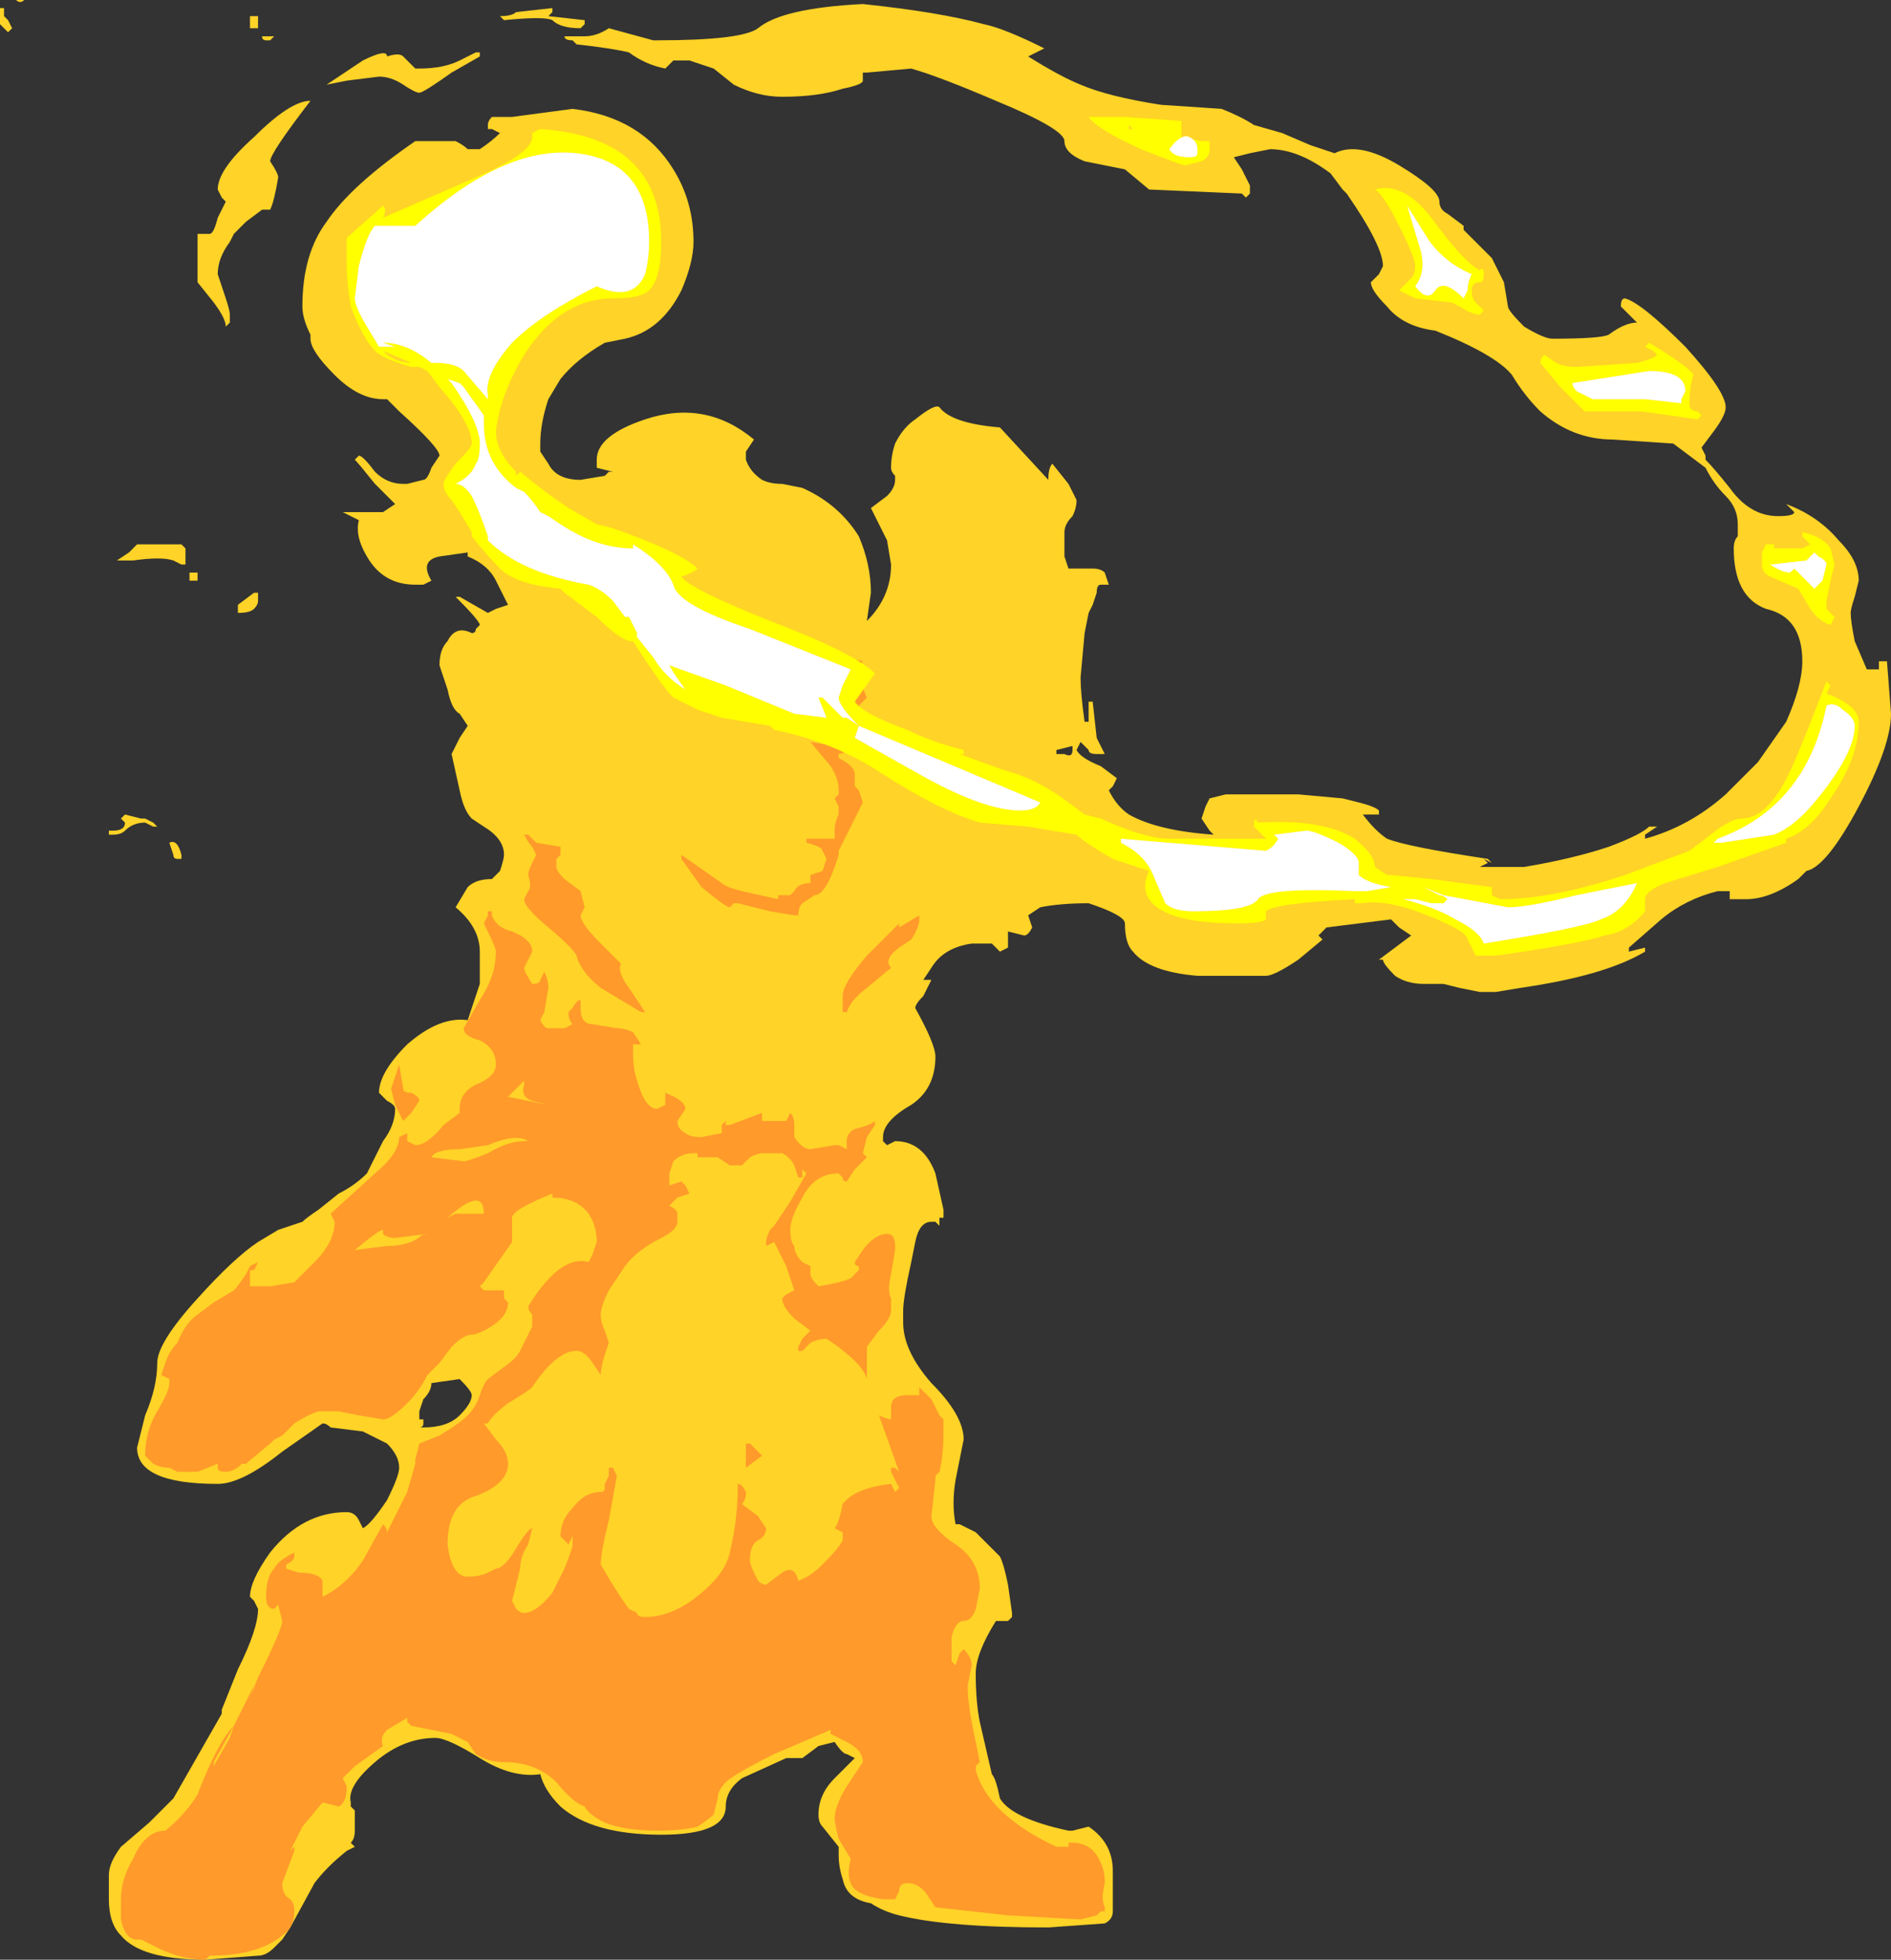 <?xml version="1.0" encoding="UTF-8" standalone="no"?>
<svg xmlns:ffdec="https://www.free-decompiler.com/flash" xmlns:xlink="http://www.w3.org/1999/xlink" ffdec:objectType="shape" height="24.3px" width="23.45px" xmlns="http://www.w3.org/2000/svg">
  <rect width="100%" height="100%" fill="#333333" stroke="none"/>
  <g transform="matrix(1.0, 0.0, 0.0, 1.0, 6.4, 23.9)">
    <path d="M14.85 -18.55 L14.7 -18.35 14.75 -18.25 14.75 -18.2 Q14.85 -18.1 15.05 -17.85 15.3 -17.5 15.65 -17.5 15.85 -17.5 15.85 -17.55 L15.75 -17.65 Q16.15 -17.5 16.4 -17.2 16.65 -16.95 16.65 -16.7 L16.6 -16.5 Q16.55 -16.35 16.55 -16.3 16.55 -16.2 16.6 -15.95 L16.75 -15.6 16.8 -15.6 Q16.85 -15.6 16.9 -15.6 L16.9 -15.7 17.0 -15.7 17.05 -15.05 Q17.05 -14.65 16.65 -13.9 16.25 -13.15 16.0 -13.1 L15.9 -13.0 Q15.55 -12.75 15.25 -12.75 L15.05 -12.75 15.05 -12.85 14.9 -12.85 Q14.5 -12.75 14.2 -12.5 L13.8 -12.15 13.8 -12.1 14.0 -12.15 14.0 -12.1 Q13.5 -11.8 12.45 -11.65 L12.15 -11.6 11.95 -11.6 11.7 -11.65 11.5 -11.7 11.25 -11.7 Q11.05 -11.7 10.9 -11.8 10.75 -11.95 10.75 -12.0 L10.7 -12.0 11.1 -12.3 10.95 -12.4 10.85 -12.5 10.05 -12.4 Q10.0 -12.35 9.95 -12.3 L9.95 -12.3 10.0 -12.25 9.7 -12.0 Q9.4 -11.8 9.3 -11.8 L8.45 -11.8 Q7.85 -11.85 7.65 -12.1 7.55 -12.2 7.55 -12.45 7.55 -12.55 7.1 -12.7 6.75 -12.7 6.5 -12.65 L6.35 -12.55 6.4 -12.4 Q6.35 -12.3 6.3 -12.3 L6.1 -12.35 6.1 -12.15 6.0 -12.1 5.9 -12.2 5.65 -12.2 Q5.3 -12.15 5.15 -11.9 L5.05 -11.75 5.15 -11.75 5.05 -11.55 Q4.95 -11.45 4.95 -11.4 5.2 -10.95 5.2 -10.8 5.2 -10.4 4.9 -10.2 4.55 -10.0 4.55 -9.8 L4.55 -9.75 4.6 -9.7 4.7 -9.75 Q5.05 -9.75 5.2 -9.35 L5.3 -8.9 5.3 -8.8 5.25 -8.8 5.25 -8.7 5.2 -8.75 5.15 -8.75 Q5.0 -8.75 4.95 -8.5 L4.9 -8.25 Q4.8 -7.8 4.8 -7.65 L4.8 -7.5 Q4.8 -7.15 5.15 -6.75 5.55 -6.35 5.55 -6.05 L5.45 -5.55 Q5.4 -5.25 5.45 -5.0 L5.5 -5.0 5.7 -4.9 6.0 -4.6 Q6.05 -4.5 6.1 -4.25 L6.15 -3.9 6.15 -3.85 6.1 -3.8 5.95 -3.8 Q5.7 -3.4 5.7 -3.15 5.7 -2.8 5.75 -2.55 L5.9 -1.9 Q5.95 -1.85 6.0 -1.6 6.15 -1.35 6.85 -1.2 L6.9 -1.2 7.1 -1.25 Q7.4 -1.05 7.4 -0.7 L7.4 -0.2 Q7.4 -0.1 7.3 -0.05 L6.6 0.0 Q5.35 0.0 4.75 -0.15 4.55 -0.2 4.4 -0.3 4.1 -0.35 4.05 -0.6 4.0 -0.75 4.0 -0.9 L4.0 -1.0 3.8 -1.25 Q3.75 -1.3 3.75 -1.4 3.75 -1.65 3.95 -1.85 L4.2 -2.1 4.1 -2.15 Q4.05 -2.15 3.95 -2.3 L3.75 -2.25 3.55 -2.1 3.35 -2.1 2.8 -1.85 Q2.6 -1.7 2.6 -1.5 2.6 -1.15 1.8 -1.15 0.95 -1.15 0.55 -1.5 0.35 -1.7 0.3 -1.9 -0.05 -1.85 -0.45 -2.1 -0.85 -2.35 -1.0 -2.35 -1.4 -2.35 -1.75 -2.05 -2.1 -1.75 -2.05 -1.55 L-2.05 -1.5 -2.0 -1.45 Q-2.0 -1.35 -2.0 -1.2 -2.0 -1.1 -2.05 -1.05 L-2.0 -1.0 -2.1 -0.95 Q-2.35 -0.75 -2.5 -0.55 L-2.8 0.0 -2.9 0.15 -3.0 0.25 Q-3.1 0.35 -3.2 0.35 L-3.85 0.4 Q-4.65 0.4 -4.9 0.1 -5.05 -0.05 -5.05 -0.35 L-5.05 -0.65 Q-5.05 -0.8 -4.9 -1.0 L-4.55 -1.3 -4.25 -1.6 -3.65 -2.65 -3.65 -2.7 -3.45 -3.2 Q-3.2 -3.7 -3.2 -3.95 L-3.25 -4.05 -3.3 -4.1 Q-3.3 -4.3 -3.05 -4.65 -2.65 -5.15 -2.1 -5.15 -2.0 -5.15 -1.95 -5.05 L-1.9 -4.95 Q-1.8 -5.0 -1.6 -5.3 -1.45 -5.6 -1.45 -5.7 -1.45 -5.85 -1.6 -6.0 L-1.9 -6.15 -2.3 -6.2 Q-2.35 -6.25 -2.4 -6.25 L-2.9 -5.9 Q-3.4 -5.5 -3.7 -5.5 -4.7 -5.5 -4.7 -5.95 L-4.6 -6.35 Q-4.45 -6.7 -4.45 -7.0 -4.45 -7.25 -3.95 -7.8 -3.5 -8.3 -3.2 -8.5 L-2.95 -8.65 Q-2.8 -8.7 -2.65 -8.75 -2.6 -8.8 -2.45 -8.9 L-2.2 -9.1 Q-2.0 -9.2 -1.85 -9.35 L-1.65 -9.75 Q-1.5 -9.95 -1.5 -10.15 -1.5 -10.2 -1.6 -10.25 L-1.7 -10.35 Q-1.7 -10.6 -1.35 -10.95 -0.95 -11.3 -0.6 -11.25 L-0.45 -11.7 Q-0.45 -11.8 -0.45 -12.1 -0.45 -12.4 -0.75 -12.65 L-0.6 -12.9 Q-0.5 -13.0 -0.3 -13.0 L-0.2 -13.1 Q-0.15 -13.25 -0.15 -13.3 -0.15 -13.5 -0.4 -13.65 L-0.55 -13.75 Q-0.65 -13.85 -0.7 -14.1 L-0.8 -14.55 -0.7 -14.75 -0.6 -14.9 -0.7 -15.05 Q-0.8 -15.1 -0.85 -15.35 L-0.95 -15.65 Q-0.95 -15.85 -0.85 -15.95 -0.75 -16.15 -0.55 -16.05 -0.5 -16.05 -0.5 -16.1 L-0.45 -16.15 Q-0.45 -16.2 -0.75 -16.5 L-0.7 -16.5 -0.35 -16.3 -0.25 -16.35 -0.1 -16.4 -0.25 -16.7 Q-0.35 -16.9 -0.6 -17.0 L-0.6 -17.05 -0.95 -17.0 Q-1.2 -16.95 -1.05 -16.7 L-1.15 -16.65 -1.25 -16.65 Q-1.65 -16.65 -1.85 -17.0 -2.0 -17.25 -1.95 -17.45 L-2.15 -17.55 -1.65 -17.55 -1.5 -17.65 -1.75 -17.9 Q-1.95 -18.15 -2.0 -18.2 L-1.95 -18.25 Q-1.9 -18.25 -1.75 -18.05 -1.6 -17.9 -1.4 -17.9 L-1.35 -17.9 -1.15 -17.95 Q-1.1 -17.95 -1.05 -18.1 L-0.95 -18.25 Q-0.95 -18.35 -1.45 -18.8 L-1.6 -18.95 -1.65 -18.95 Q-1.95 -18.95 -2.25 -19.25 -2.55 -19.55 -2.55 -19.7 L-2.55 -19.75 Q-2.65 -19.95 -2.65 -20.1 -2.65 -20.75 -2.35 -21.15 -2.05 -21.6 -1.25 -22.15 L-0.75 -22.15 Q-0.65 -22.1 -0.6 -22.05 L-0.45 -22.05 Q-0.3 -22.15 -0.2 -22.25 L-0.3 -22.3 -0.35 -22.3 -0.35 -22.35 Q-0.35 -22.4 -0.3 -22.45 L-0.05 -22.45 0.7 -22.55 Q1.55 -22.45 1.95 -21.8 2.2 -21.4 2.2 -20.9 2.2 -20.65 2.05 -20.3 1.8 -19.8 1.35 -19.7 L1.1 -19.65 Q0.75 -19.45 0.55 -19.2 L0.4 -18.95 Q0.3 -18.65 0.3 -18.4 L0.3 -18.3 0.4 -18.15 Q0.5 -17.95 0.8 -17.95 L1.1 -18.0 1.15 -18.05 1.2 -18.05 1.0 -18.1 1.0 -18.2 Q1.0 -18.5 1.6 -18.7 2.35 -18.95 2.95 -18.45 L2.85 -18.3 2.85 -18.2 Q2.9 -18.05 3.05 -17.95 3.15 -17.9 3.3 -17.9 L3.55 -17.85 Q4.0 -17.65 4.25 -17.25 4.4 -16.9 4.4 -16.55 L4.35 -16.2 Q4.65 -16.5 4.65 -16.9 L4.6 -17.2 4.4 -17.6 4.6 -17.75 Q4.7 -17.85 4.7 -17.95 L4.7 -18.0 Q4.65 -18.05 4.65 -18.1 4.65 -18.25 4.7 -18.4 4.8 -18.6 4.95 -18.7 5.2 -18.9 5.25 -18.85 5.4 -18.65 6.0 -18.6 L6.6 -17.95 Q6.6 -18.1 6.65 -18.15 L6.85 -17.9 6.95 -17.7 Q6.95 -17.6 6.9 -17.5 6.8 -17.4 6.8 -17.3 6.8 -17.05 6.8 -17.0 L6.85 -16.85 7.15 -16.85 Q7.25 -16.85 7.3 -16.8 L7.35 -16.65 7.25 -16.65 Q7.2 -16.65 7.2 -16.55 L7.15 -16.4 7.1 -16.3 7.05 -16.05 7.0 -15.5 Q7.0 -15.3 7.05 -14.95 L7.1 -14.95 7.1 -15.2 7.15 -15.2 7.2 -14.75 Q7.25 -14.65 7.3 -14.55 L7.2 -14.55 Q7.1 -14.55 7.1 -14.6 L7.0 -14.7 6.95 -14.6 Q7.0 -14.5 7.25 -14.4 L7.45 -14.25 7.4 -14.15 7.35 -14.1 Q7.45 -13.9 7.6 -13.8 7.95 -13.6 8.65 -13.55 L8.6 -13.6 8.5 -13.75 8.55 -13.9 8.6 -14.0 8.8 -14.05 9.7 -14.05 10.25 -14.0 10.45 -13.95 Q10.65 -13.9 10.7 -13.85 L10.7 -13.8 10.5 -13.8 Q10.65 -13.6 10.8 -13.5 11.05 -13.4 12.05 -13.25 L12.1 -13.2 12.0 -13.25 12.05 -13.2 11.95 -13.15 12.5 -13.15 Q13.1 -13.25 13.55 -13.4 13.95 -13.55 14.05 -13.65 L14.15 -13.65 14.0 -13.55 14.0 -13.5 Q14.55 -13.65 15.0 -14.05 L15.4 -14.45 15.75 -14.95 Q15.95 -15.4 15.95 -15.7 15.95 -16.25 15.5 -16.35 15.1 -16.5 15.1 -17.1 15.1 -17.2 15.15 -17.25 L15.15 -17.4 Q15.15 -17.6 15.0 -17.75 14.85 -17.9 14.75 -18.1 L14.35 -18.4 13.6 -18.45 Q13.1 -18.45 12.7 -18.8 12.5 -19.0 12.35 -19.25 12.15 -19.5 11.4 -19.8 11.0 -19.85 10.8 -20.1 10.6 -20.3 10.6 -20.4 L10.7 -20.5 10.75 -20.6 Q10.75 -20.85 10.3 -21.5 L10.25 -21.55 10.1 -21.75 Q9.7 -22.05 9.35 -22.05 L9.1 -22.0 8.9 -21.95 9.0 -21.8 9.1 -21.6 9.1 -21.5 9.05 -21.45 9.0 -21.5 7.85 -21.55 7.55 -21.8 7.05 -21.9 Q6.8 -22.0 6.8 -22.15 6.8 -22.3 5.95 -22.65 5.25 -22.95 4.9 -23.05 L4.35 -23.0 4.3 -23.0 4.3 -22.9 Q4.3 -22.85 4.05 -22.8 3.75 -22.7 3.3 -22.7 3.0 -22.7 2.7 -22.85 L2.45 -23.05 2.15 -23.15 1.95 -23.15 1.85 -23.05 Q1.6 -23.1 1.4 -23.25 1.2 -23.3 0.75 -23.35 L0.7 -23.4 Q0.6 -23.4 0.6 -23.45 L0.85 -23.45 Q1.0 -23.45 1.15 -23.55 L1.7 -23.4 1.75 -23.4 Q2.8 -23.4 3.0 -23.55 3.3 -23.8 4.3 -23.85 5.25 -23.75 5.8 -23.6 6.05 -23.55 6.55 -23.3 L6.35 -23.2 Q6.75 -22.95 7.0 -22.85 7.35 -22.7 8.0 -22.6 L8.75 -22.55 Q9.0 -22.45 9.15 -22.35 L9.5 -22.25 9.85 -22.1 10.15 -22.0 Q10.45 -22.15 10.95 -21.85 11.45 -21.55 11.45 -21.4 11.45 -21.3 11.55 -21.25 L11.75 -21.1 11.75 -21.05 12.1 -20.7 12.25 -20.4 12.3 -20.1 Q12.3 -20.05 12.5 -19.85 12.75 -19.7 12.85 -19.7 13.45 -19.7 13.55 -19.75 13.75 -19.9 13.9 -19.9 L13.7 -20.1 Q13.7 -20.2 13.75 -20.2 13.95 -20.15 14.5 -19.6 15.0 -19.05 15.0 -18.85 15.0 -18.75 14.85 -18.55 M9.4 -22.15 L9.4 -22.15 M0.4 -23.7 L0.85 -23.65 0.85 -23.6 0.8 -23.55 Q0.55 -23.55 0.45 -23.65 0.35 -23.7 -0.15 -23.65 L-0.2 -23.7 Q-0.05 -23.7 0.0 -23.75 L0.45 -23.8 0.45 -23.75 0.4 -23.7 M6.8 -14.55 Q6.9 -14.5 6.9 -14.6 L6.9 -14.65 6.7 -14.6 6.7 -14.55 6.8 -14.55 M10.95 -11.85 L10.95 -11.85 M-3.2 -23.7 L-3.2 -23.55 -3.3 -23.55 -3.3 -23.7 -3.2 -23.7 M-3.0 -23.45 L-3.05 -23.4 -3.1 -23.4 Q-3.15 -23.4 -3.15 -23.45 L-3.0 -23.45 M-3.7 -21.55 Q-3.7 -21.8 -3.25 -22.2 -2.8 -22.65 -2.55 -22.65 -3.05 -22.0 -3.05 -21.9 -2.95 -21.75 -2.95 -21.7 -3.0 -21.4 -3.05 -21.3 L-3.15 -21.3 -3.35 -21.15 -3.5 -21.0 -3.55 -20.9 Q-3.7 -20.7 -3.7 -20.5 L-3.6 -20.2 Q-3.55 -20.05 -3.55 -20.0 L-3.55 -19.9 -3.6 -19.85 Q-3.6 -19.95 -3.75 -20.15 L-3.95 -20.4 -3.95 -21.0 Q-3.9 -21.0 -3.8 -21.0 -3.75 -21.0 -3.7 -21.2 L-3.6 -21.4 -3.65 -21.45 -3.7 -21.55 M-1.4 -23.2 L-1.25 -23.05 -1.2 -23.05 Q-0.9 -23.05 -0.7 -23.15 -0.6 -23.2 -0.5 -23.25 L-0.45 -23.25 -0.45 -23.2 -0.8 -23.0 Q-1.15 -22.75 -1.2 -22.75 -1.25 -22.75 -1.4 -22.85 -1.55 -22.95 -1.7 -22.95 L-2.1 -22.9 -2.35 -22.85 -1.9 -23.15 Q-1.6 -23.3 -1.6 -23.2 -1.45 -23.25 -1.4 -23.2 M-6.2 -23.9 L-6.1 -23.9 Q-6.15 -23.85 -6.2 -23.9 M-6.3 -23.65 L-6.25 -23.55 -6.3 -23.5 -6.4 -23.6 -6.4 -23.8 -6.35 -23.8 -6.35 -23.7 -6.3 -23.65 M-4.1 -17.1 L-4.1 -16.9 -4.15 -16.9 -4.25 -16.95 Q-4.4 -17.0 -4.75 -16.95 L-4.95 -16.95 -4.8 -17.05 -4.7 -17.15 -4.15 -17.15 -4.1 -17.1 M-3.95 -16.8 L-3.95 -16.7 -4.05 -16.7 -4.05 -16.8 -3.95 -16.8 M-3.2 -16.45 Q-3.2 -16.4 -3.25 -16.35 -3.3 -16.3 -3.45 -16.3 L-3.45 -16.4 -3.25 -16.55 -3.2 -16.55 -3.2 -16.45 M-4.25 -13.3 L-4.3 -13.45 Q-4.2 -13.5 -4.15 -13.3 L-4.15 -13.25 -4.2 -13.25 Q-4.25 -13.25 -4.25 -13.3 M-4.6 -13.75 L-4.5 -13.7 -4.45 -13.65 -4.5 -13.65 -4.6 -13.7 Q-4.75 -13.7 -4.85 -13.6 -4.9 -13.55 -5.0 -13.55 L-5.05 -13.55 -5.05 -13.6 -5.0 -13.6 Q-4.85 -13.6 -4.85 -13.7 L-4.9 -13.75 -4.85 -13.8 -4.65 -13.75 -4.6 -13.75 M-0.55 -6.6 Q-0.55 -6.65 -0.7 -6.8 L-1.05 -6.75 Q-1.05 -6.65 -1.15 -6.55 L-1.2 -6.4 -1.2 -6.3 -1.15 -6.3 -1.15 -6.25 Q-1.15 -6.2 -1.2 -6.2 L-1.15 -6.2 Q-0.85 -6.2 -0.7 -6.35 -0.55 -6.5 -0.55 -6.6" fill="#ffd327" fill-rule="evenodd" stroke="none"/>
    <path d="M4.3 -15.7 L4.2 -15.6 4.35 -15.25 4.25 -15.15 4.35 -14.65 4.0 -14.55 4.0 -14.5 Q4.2 -14.4 4.2 -14.3 L4.2 -14.15 4.25 -14.1 4.3 -13.95 4.0 -13.35 4.0 -13.3 Q3.85 -12.8 3.7 -12.8 L3.55 -12.7 Q3.5 -12.65 3.5 -12.55 L3.45 -12.55 3.15 -12.6 2.75 -12.7 2.7 -12.7 2.65 -12.65 Q2.6 -12.65 2.3 -12.9 L2.05 -13.25 2.05 -13.3 2.55 -12.95 Q2.6 -12.9 2.8 -12.85 L3.25 -12.75 3.25 -12.8 3.4 -12.8 3.45 -12.85 Q3.5 -12.95 3.65 -12.95 L3.65 -13.05 3.8 -13.1 3.85 -13.25 3.8 -13.35 Q3.8 -13.4 3.6 -13.45 L3.6 -13.5 3.95 -13.5 3.95 -13.6 Q3.95 -13.7 4.0 -13.8 L4.0 -13.9 3.95 -14.0 4.0 -14.05 4.0 -14.1 Q4.0 -14.25 3.9 -14.4 L3.65 -14.7 3.95 -14.65 4.05 -14.65 4.1 -15.2 Q4.15 -15.3 4.25 -15.3 4.1 -15.55 4.1 -15.65 L4.05 -15.75 4.3 -15.7 M5.0 -12.5 Q5.0 -12.4 4.9 -12.25 L4.75 -12.15 Q4.55 -12.0 4.65 -11.9 L4.35 -11.65 Q4.15 -11.5 4.1 -11.35 L4.05 -11.35 4.05 -11.55 Q4.05 -11.7 4.35 -12.05 L4.75 -12.45 4.75 -12.4 5.0 -12.55 5.0 -12.5 M3.15 -12.7 L3.15 -12.7 M0.15 -13.55 L0.25 -13.45 0.55 -13.4 0.55 -13.3 0.5 -13.25 0.5 -13.15 Q0.5 -13.1 0.6 -13.0 L0.8 -12.85 0.85 -12.65 0.8 -12.55 Q0.8 -12.45 1.05 -12.2 L1.3 -11.95 Q1.25 -11.85 1.4 -11.65 L1.6 -11.35 1.55 -11.35 1.05 -11.65 Q0.8 -11.85 0.75 -12.05 0.7 -12.15 0.4 -12.4 0.1 -12.65 0.1 -12.75 L0.15 -12.85 Q0.2 -12.9 0.15 -13.05 0.15 -13.1 0.2 -13.2 L0.25 -13.3 0.2 -13.4 Q0.15 -13.45 0.1 -13.55 L0.15 -13.55 M0.15 -12.0 L0.1 -11.9 Q0.1 -11.85 0.2 -11.7 0.3 -11.7 0.3 -11.75 L0.35 -11.85 Q0.4 -11.75 0.4 -11.65 L0.35 -11.35 0.3 -11.25 Q0.35 -11.15 0.4 -11.15 L0.6 -11.15 0.7 -11.2 Q0.65 -11.25 0.65 -11.35 L0.7 -11.4 Q0.75 -11.5 0.8 -11.5 L0.8 -11.4 Q0.8 -11.2 0.95 -11.2 L1.25 -11.15 Q1.35 -11.15 1.45 -11.1 L1.55 -10.95 1.45 -10.95 1.45 -10.85 Q1.45 -10.65 1.5 -10.5 1.6 -10.15 1.75 -10.15 L1.85 -10.2 1.85 -10.35 Q2.1 -10.25 2.1 -10.15 L2.0 -10.0 Q2.0 -9.9 2.1 -9.85 2.15 -9.8 2.3 -9.8 L2.55 -9.85 2.55 -9.95 2.6 -10.0 2.6 -9.95 2.65 -9.95 3.05 -10.1 3.05 -10.0 3.35 -10.0 3.4 -10.1 Q3.45 -10.05 3.45 -9.95 L3.45 -9.8 Q3.55 -9.65 3.65 -9.65 L3.95 -9.7 4.0 -9.7 4.1 -9.65 4.1 -9.75 Q4.1 -9.85 4.2 -9.9 4.4 -9.95 4.45 -10.0 L4.45 -9.95 4.35 -9.8 4.3 -9.6 4.35 -9.55 4.2 -9.4 4.1 -9.25 Q4.05 -9.25 4.05 -9.3 L4.0 -9.35 Q3.7 -9.35 3.55 -9.05 3.4 -8.8 3.4 -8.65 3.4 -8.5 3.45 -8.45 3.45 -8.35 3.55 -8.25 L3.65 -8.2 3.65 -8.1 Q3.65 -8.05 3.75 -7.95 4.05 -8.0 4.15 -8.05 L4.25 -8.15 4.25 -8.2 Q4.2 -8.2 4.2 -8.25 L4.3 -8.4 Q4.45 -8.6 4.6 -8.6 4.7 -8.6 4.7 -8.45 L4.7 -8.4 4.65 -8.1 Q4.6 -7.9 4.65 -7.8 L4.65 -7.65 Q4.65 -7.55 4.5 -7.4 L4.35 -7.2 Q4.35 -7.15 4.35 -6.8 4.3 -7.0 3.85 -7.3 3.75 -7.3 3.65 -7.25 L3.55 -7.15 3.5 -7.15 3.5 -7.2 3.55 -7.3 3.65 -7.4 3.45 -7.55 Q3.3 -7.7 3.3 -7.8 L3.35 -7.85 3.45 -7.9 3.35 -8.2 3.2 -8.5 3.1 -8.45 3.1 -8.5 Q3.1 -8.55 3.15 -8.65 L3.2 -8.7 3.4 -9.0 3.6 -9.35 3.55 -9.4 3.55 -9.3 3.5 -9.3 3.45 -9.45 Q3.4 -9.55 3.3 -9.6 L3.05 -9.6 Q3.0 -9.6 2.9 -9.55 L2.8 -9.45 2.65 -9.45 2.5 -9.55 2.25 -9.55 2.25 -9.6 2.2 -9.6 Q2.05 -9.6 1.95 -9.5 L1.9 -9.35 1.9 -9.2 2.05 -9.25 2.1 -9.2 2.15 -9.1 2.0 -9.05 1.9 -8.95 Q2.0 -8.9 2.0 -8.85 L2.0 -8.75 Q2.0 -8.65 1.8 -8.55 1.5 -8.4 1.35 -8.2 L1.15 -7.9 Q1.05 -7.7 1.05 -7.6 1.05 -7.5 1.1 -7.4 L1.15 -7.25 1.1 -7.1 Q1.05 -6.95 1.05 -6.85 L0.95 -7.0 Q0.85 -7.15 0.75 -7.15 0.5 -7.15 0.2 -6.7 0.15 -6.65 -0.1 -6.5 -0.3 -6.35 -0.35 -6.25 L-0.4 -6.25 -0.25 -6.05 Q-0.1 -5.9 -0.1 -5.75 -0.1 -5.5 -0.5 -5.35 -0.85 -5.25 -0.85 -4.75 -0.8 -4.35 -0.6 -4.35 -0.45 -4.35 -0.35 -4.4 L-0.25 -4.45 Q-0.15 -4.45 0.0 -4.7 0.15 -4.95 0.2 -4.95 L0.15 -4.75 Q0.05 -4.6 0.05 -4.45 L-0.05 -4.05 0.0 -3.95 Q0.05 -3.9 0.1 -3.9 0.25 -3.9 0.45 -4.15 L0.6 -4.45 Q0.7 -4.7 0.7 -4.75 L0.7 -4.85 0.65 -4.75 0.55 -4.85 Q0.55 -5.05 0.7 -5.2 0.85 -5.4 1.05 -5.4 1.1 -5.4 1.1 -5.45 L1.1 -5.5 1.15 -5.6 1.15 -5.7 1.2 -5.7 1.25 -5.6 1.15 -5.05 Q1.05 -4.65 1.05 -4.5 1.25 -4.15 1.4 -3.95 L1.5 -3.9 Q1.5 -3.85 1.6 -3.85 1.95 -3.85 2.3 -4.15 2.6 -4.4 2.65 -4.65 2.75 -5.05 2.75 -5.5 2.8 -5.5 2.85 -5.4 2.85 -5.3 2.8 -5.25 L3.0 -5.1 3.1 -4.95 Q3.1 -4.85 3.0 -4.8 2.9 -4.75 2.9 -4.55 2.9 -4.5 2.95 -4.4 L3.0 -4.3 Q3.05 -4.25 3.1 -4.25 L3.3 -4.4 Q3.45 -4.5 3.5 -4.3 3.65 -4.35 3.8 -4.5 4.0 -4.7 4.05 -4.8 L4.05 -4.9 3.95 -4.95 Q4.0 -5.0 4.05 -5.25 4.2 -5.45 4.65 -5.5 L4.7 -5.4 4.75 -5.45 4.65 -5.65 4.65 -5.7 4.7 -5.7 4.75 -5.65 4.5 -6.35 Q4.6 -6.3 4.65 -6.3 L4.65 -6.45 Q4.65 -6.6 4.85 -6.6 L5.0 -6.6 5.0 -6.7 5.15 -6.55 5.25 -6.35 5.3 -6.3 5.3 -6.15 Q5.3 -5.85 5.25 -5.65 L5.2 -5.6 5.2 -5.55 5.15 -5.1 Q5.15 -4.95 5.45 -4.75 5.75 -4.55 5.75 -4.2 L5.7 -3.95 Q5.65 -3.8 5.55 -3.8 5.45 -3.8 5.4 -3.6 L5.4 -3.3 5.45 -3.25 5.5 -3.4 5.55 -3.45 Q5.65 -3.35 5.65 -3.25 L5.6 -3.0 Q5.6 -2.8 5.65 -2.55 L5.75 -2.05 5.7 -2.0 5.7 -1.95 Q5.85 -1.4 6.7 -1.0 L6.85 -1.0 6.85 -1.05 6.9 -1.05 Q7.15 -1.05 7.25 -0.8 7.3 -0.7 7.3 -0.55 7.25 -0.35 7.3 -0.25 L7.3 -0.2 7.25 -0.2 7.2 -0.15 7.0 -0.1 6.1 -0.15 5.2 -0.25 5.1 -0.4 Q5.0 -0.55 4.85 -0.55 4.75 -0.55 4.75 -0.45 L4.7 -0.35 4.55 -0.35 Q4.2 -0.4 4.15 -0.55 4.1 -0.65 4.15 -0.85 L4.0 -1.1 Q3.95 -1.3 3.95 -1.35 3.95 -1.5 4.1 -1.75 L4.3 -2.05 Q4.3 -2.2 4.1 -2.3 L3.9 -2.4 3.9 -2.45 3.2 -2.15 Q2.7 -1.9 2.6 -1.8 2.5 -1.7 2.5 -1.6 L2.45 -1.4 Q2.4 -1.35 2.25 -1.25 2.05 -1.2 1.75 -1.2 1.35 -1.2 1.1 -1.3 0.9 -1.4 0.85 -1.5 0.7 -1.55 0.5 -1.8 0.25 -2.05 -0.15 -2.05 -0.35 -2.05 -0.5 -2.15 L-0.6 -2.3 -0.8 -2.4 -1.3 -2.5 -1.35 -2.55 -1.35 -2.6 -1.6 -2.45 Q-1.7 -2.35 -1.65 -2.25 L-2.0 -2.0 -2.15 -1.85 -2.1 -1.75 Q-2.1 -1.55 -2.2 -1.5 L-2.4 -1.55 -2.65 -1.25 -2.8 -0.95 -2.75 -1.0 -2.75 -0.95 -2.9 -0.55 Q-2.9 -0.4 -2.8 -0.35 -2.75 -0.3 -2.75 -0.2 -2.75 0.0 -2.9 0.1 -3.2 0.35 -3.8 0.35 L-3.85 0.4 Q-4.15 0.4 -4.45 0.25 L-4.65 0.15 -4.7 0.15 Q-4.85 0.15 -4.9 -0.1 L-4.9 -0.35 Q-4.9 -0.6 -4.75 -0.85 -4.6 -1.2 -4.35 -1.2 -4.1 -1.4 -3.95 -1.65 -3.7 -2.3 -3.5 -2.5 L-3.25 -3.0 -3.3 -2.85 -3.2 -3.1 Q-2.9 -3.7 -2.9 -3.8 L-2.95 -4.0 -3.0 -3.95 Q-3.1 -3.95 -3.1 -4.1 -3.1 -4.35 -3.0 -4.45 -2.95 -4.55 -2.75 -4.65 -2.75 -4.7 -2.75 -4.6 -2.75 -4.55 -2.85 -4.5 L-2.85 -4.45 -2.7 -4.4 Q-2.45 -4.4 -2.4 -4.3 L-2.4 -4.1 Q-2.1 -4.25 -1.9 -4.55 L-1.65 -5.0 Q-1.6 -4.95 -1.6 -4.9 -1.5 -5.1 -1.35 -5.4 L-1.25 -5.75 -1.25 -5.8 -1.2 -6.0 -0.95 -6.1 Q-0.7 -6.25 -0.6 -6.35 -0.5 -6.45 -0.45 -6.6 -0.4 -6.75 -0.35 -6.8 L-0.15 -6.95 Q0.0 -7.05 0.05 -7.15 L0.2 -7.45 0.2 -7.6 Q0.15 -7.65 0.15 -7.7 0.55 -8.35 0.9 -8.25 L0.95 -8.35 1.0 -8.5 Q1.0 -8.7 0.9 -8.85 0.75 -9.05 0.45 -9.05 L0.45 -9.1 Q-0.05 -8.9 -0.05 -8.8 -0.05 -8.7 -0.05 -8.5 L-0.4 -8.0 -0.45 -7.95 -0.4 -7.9 -0.15 -7.9 -0.15 -7.8 -0.1 -7.75 Q-0.1 -7.55 -0.4 -7.4 -0.5 -7.35 -0.55 -7.35 -0.65 -7.35 -0.8 -7.2 L-0.95 -7.0 -1.1 -6.85 Q-1.2 -6.65 -1.35 -6.5 -1.55 -6.3 -1.65 -6.3 L-1.95 -6.35 -2.2 -6.4 -2.45 -6.4 Q-2.6 -6.35 -2.75 -6.25 L-2.9 -6.1 -3.0 -6.05 -3.05 -6.0 -3.35 -5.75 -3.4 -5.75 Q-3.5 -5.65 -3.6 -5.65 -3.7 -5.65 -3.7 -5.7 L-3.7 -5.75 -3.95 -5.65 -4.2 -5.65 -4.3 -5.7 Q-4.4 -5.7 -4.5 -5.75 L-4.6 -5.85 Q-4.6 -6.15 -4.45 -6.4 -4.3 -6.65 -4.3 -6.75 L-4.3 -6.8 -4.4 -6.85 -4.35 -7.0 Q-4.3 -7.15 -4.2 -7.25 -4.1 -7.5 -3.95 -7.6 L-3.75 -7.75 -3.5 -7.9 Q-3.45 -7.95 -3.35 -8.1 L-3.3 -8.2 -3.2 -8.25 -3.25 -8.15 -3.3 -8.15 -3.3 -7.95 -3.05 -7.95 -2.75 -8.0 -2.5 -8.25 Q-2.25 -8.5 -2.25 -8.75 L-2.3 -8.85 -1.75 -9.35 Q-1.45 -9.6 -1.45 -9.8 L-1.35 -9.85 -1.35 -9.75 -1.25 -9.7 Q-1.1 -9.7 -0.9 -9.95 L-0.7 -10.1 -0.7 -10.15 Q-0.7 -10.35 -0.5 -10.45 -0.25 -10.55 -0.25 -10.7 -0.25 -10.9 -0.45 -11.0 -0.65 -11.05 -0.65 -11.15 L-0.45 -11.5 Q-0.25 -11.8 -0.25 -12.1 -0.25 -12.15 -0.4 -12.45 L-0.35 -12.55 -0.35 -12.6 -0.3 -12.6 -0.3 -12.55 Q-0.25 -12.4 -0.05 -12.35 0.2 -12.25 0.2 -12.1 L0.15 -12.0 M0.1 -10.45 L0.1 -10.5 -0.1 -10.3 0.4 -10.2 0.2 -10.25 Q0.05 -10.3 0.1 -10.45 M0.15 -9.75 Q0.0 -9.85 -0.35 -9.7 L-0.7 -9.65 Q-1.0 -9.65 -1.05 -9.55 L-0.65 -9.5 Q-0.6 -9.5 -0.35 -9.6 -0.1 -9.75 0.1 -9.75 L0.15 -9.75 M3.05 -5.85 L2.85 -5.7 2.85 -6.0 2.9 -6.0 3.05 -5.85 M-1.45 -10.7 L-1.4 -10.4 Q-1.4 -10.35 -1.3 -10.35 -1.2 -10.3 -1.2 -10.25 L-1.3 -10.1 -1.4 -10.0 -1.5 -10.2 -1.55 -10.4 -1.45 -10.7 M-1.65 -8.6 L-1.65 -8.65 Q-1.7 -8.65 -2.0 -8.4 L-1.6 -8.45 Q-1.3 -8.45 -1.15 -8.6 L-1.1 -8.6 -1.5 -8.55 Q-1.6 -8.55 -1.65 -8.6 M-0.4 -8.85 Q-0.4 -9.2 -0.85 -8.8 L-0.75 -8.85 Q-0.7 -8.85 -0.4 -8.85 M-0.25 -7.85 L-0.25 -7.85 M-3.55 -5.75 L-3.55 -5.75 M-3.75 -2.0 L-3.55 -2.35 -3.5 -2.5 -3.75 -2.05 -3.75 -2.0" fill="#ff9a2b" fill-rule="evenodd" stroke="none"/>
    <path d="M14.65 -18.7 L13.95 -18.8 13.25 -18.8 12.95 -19.1 12.7 -19.4 Q12.7 -19.45 12.75 -19.5 L12.9 -19.4 Q13.0 -19.35 13.15 -19.35 L13.9 -19.4 Q14.1 -19.45 14.15 -19.5 L14.1 -19.55 14.0 -19.6 14.05 -19.65 Q14.55 -19.35 14.6 -19.25 14.55 -19.1 14.55 -18.9 14.55 -18.8 14.65 -18.8 L14.7 -18.75 14.65 -18.7 M14.5 -19.05 Q14.5 -19.3 14.05 -19.3 L13.1 -19.15 Q13.1 -19.1 13.15 -19.05 L13.35 -18.95 14.0 -18.95 14.45 -18.9 14.45 -18.95 14.5 -19.05 M12.0 -20.5 Q12.0 -20.4 11.95 -20.4 11.85 -20.4 11.85 -20.3 11.85 -20.2 11.9 -20.15 L12.0 -20.05 11.95 -20.0 Q11.85 -20.0 11.7 -20.1 L11.6 -20.15 11.15 -20.2 10.95 -20.3 11.1 -20.45 Q11.15 -20.5 11.15 -20.6 11.15 -20.7 10.95 -21.1 10.75 -21.5 10.65 -21.55 11.0 -21.65 11.35 -21.2 11.75 -20.65 11.95 -20.55 12.0 -20.6 12.0 -20.5 M11.8 -20.3 Q11.8 -20.4 11.85 -20.5 11.5 -20.65 11.3 -20.95 L11.05 -21.35 11.2 -20.85 Q11.3 -20.55 11.15 -20.35 11.3 -20.15 11.4 -20.3 11.5 -20.45 11.75 -20.2 L11.8 -20.3 M15.95 -17.3 Q16.2 -17.25 16.3 -17.1 L16.35 -16.9 16.3 -16.7 16.25 -16.45 Q16.25 -16.4 16.25 -16.35 L16.35 -16.25 16.3 -16.15 Q16.15 -16.2 16.05 -16.35 L15.9 -16.6 15.55 -16.75 Q15.45 -16.8 15.45 -16.9 L15.45 -17.05 15.5 -17.15 15.6 -17.15 15.6 -17.1 15.95 -17.1 16.05 -17.15 15.95 -17.25 15.95 -17.3 M16.1 -17.05 L16.0 -16.95 15.55 -16.9 Q15.7 -16.8 15.8 -16.8 L15.85 -16.85 15.95 -16.75 Q16.05 -16.65 16.1 -16.6 L16.2 -16.7 16.25 -16.9 Q16.25 -16.95 16.15 -17.0 L16.1 -17.05 M16.3 -15.4 L16.25 -15.3 Q16.65 -15.15 16.65 -14.95 16.65 -14.5 16.3 -14.0 16.05 -13.6 15.75 -13.5 L15.75 -13.45 14.9 -13.15 14.25 -12.95 Q14.0 -12.85 14.0 -12.75 L14.0 -12.6 Q13.8 -12.35 13.5 -12.3 13.2 -12.2 12.15 -12.05 L11.9 -12.05 11.8 -12.25 Q11.8 -12.35 11.3 -12.55 10.8 -12.75 10.5 -12.7 L10.4 -12.7 10.4 -12.75 Q9.4 -12.7 9.3 -12.6 L9.3 -12.5 Q9.25 -12.45 8.95 -12.45 8.05 -12.45 7.85 -12.75 7.75 -12.9 7.85 -13.1 L7.4 -13.25 Q7.05 -13.45 6.95 -13.55 L6.95 -13.55 6.35 -13.65 5.75 -13.7 Q5.25 -13.85 4.55 -14.3 3.95 -14.7 3.2 -14.85 L3.15 -14.9 2.55 -15.0 2.25 -15.1 Q2.05 -15.2 1.95 -15.25 1.8 -15.4 1.45 -15.95 L1.4 -15.95 Q1.25 -16.0 1.0 -16.25 L0.6 -16.55 0.55 -16.6 Q0.0 -16.65 -0.2 -16.85 -0.35 -17.0 -0.55 -17.25 L-0.55 -17.3 -0.7 -17.55 -0.8 -17.7 Q-0.9 -17.8 -0.9 -17.9 -0.9 -17.95 -0.75 -18.15 -0.55 -18.35 -0.55 -18.4 -0.55 -18.65 -0.95 -19.1 L-1.1 -19.3 -1.2 -19.35 -1.3 -19.35 Q-1.65 -19.45 -1.75 -19.55 -1.9 -19.7 -2.05 -20.1 -2.1 -20.4 -2.1 -20.6 -2.1 -20.9 -2.1 -20.95 L-1.65 -21.35 Q-1.6 -21.3 -1.65 -21.2 L-0.5 -21.7 Q0.2 -22.0 0.2 -22.2 L0.2 -22.25 0.3 -22.3 Q1.8 -22.2 1.8 -20.9 1.8 -20.45 1.65 -20.3 1.55 -20.2 1.2 -20.2 0.55 -20.2 0.1 -19.5 -0.2 -19.0 -0.25 -18.55 -0.25 -18.3 0.0 -18.05 L0.0 -18.0 0.05 -18.05 Q0.35 -17.8 0.65 -17.6 L1.0 -17.4 1.2 -17.35 Q2.05 -17.05 2.25 -16.85 2.2 -16.8 2.05 -16.75 2.15 -16.6 3.15 -16.2 4.2 -15.8 4.45 -15.55 L4.2 -15.2 Q4.3 -15.05 4.85 -14.85 5.15 -14.7 5.55 -14.6 L5.55 -14.55 5.5 -14.55 6.05 -14.35 Q6.45 -14.25 6.85 -13.95 L7.05 -13.8 7.25 -13.75 Q7.8 -13.5 8.1 -13.5 L9.3 -13.5 9.15 -13.65 Q9.15 -13.8 9.2 -13.7 10.0 -13.75 10.4 -13.5 10.65 -13.3 10.65 -13.15 L10.8 -13.05 10.85 -13.05 11.35 -13.0 12.1 -12.9 12.1 -12.8 12.2 -12.75 Q12.85 -12.75 13.75 -13.05 L14.55 -13.35 14.75 -13.5 Q15.05 -13.75 15.2 -13.75 15.55 -13.75 15.85 -14.45 16.0 -14.8 16.25 -15.45 L16.3 -15.4 M16.45 -15.1 Q16.35 -15.2 16.25 -15.15 16.0 -13.9 14.9 -13.5 L14.85 -13.45 14.95 -13.45 15.6 -13.55 Q15.85 -13.65 16.1 -13.95 16.6 -14.55 16.6 -14.9 16.6 -15.0 16.45 -15.1 M8.25 -22.2 L8.5 -22.15 8.6 -22.15 Q8.6 -22.2 8.6 -22.05 8.6 -21.95 8.5 -21.9 L8.3 -21.85 Q8.25 -21.85 7.75 -22.05 7.2 -22.3 7.1 -22.45 L7.55 -22.45 8.25 -22.4 8.25 -22.2 M7.65 -22.3 L7.6 -22.35 7.6 -22.3 7.65 -22.3 M8.45 -22.0 L8.45 -22.05 Q8.45 -22.15 8.35 -22.2 8.25 -22.25 8.1 -22.05 8.15 -21.95 8.35 -21.95 8.45 -21.95 8.45 -22.0 M1.65 -20.9 Q1.65 -21.9 0.75 -22.0 -0.15 -22.1 -1.25 -21.1 L-1.75 -21.1 Q-1.85 -21.0 -1.95 -20.6 L-2.0 -20.2 Q-2.0 -20.1 -1.85 -19.85 L-1.7 -19.6 -1.5 -19.6 -1.65 -19.65 Q-1.35 -19.65 -1.05 -19.4 L-1.0 -19.4 Q-0.75 -19.4 -0.65 -19.3 L-0.35 -18.95 -0.35 -19.0 Q-0.4 -19.25 -0.05 -19.65 0.3 -20.0 1.0 -20.35 1.45 -20.15 1.6 -20.5 1.65 -20.7 1.65 -20.9 M0.0 -17.85 Q-0.4 -18.15 -0.4 -18.65 L-0.4 -18.75 -0.65 -19.1 -0.7 -19.15 -0.85 -19.2 -0.8 -19.15 Q-0.45 -18.65 -0.45 -18.4 -0.45 -18.2 -0.5 -18.15 -0.55 -18.0 -0.75 -17.9 -0.65 -17.9 -0.55 -17.75 -0.45 -17.55 -0.35 -17.25 L-0.35 -17.2 Q0.05 -16.8 0.9 -16.65 1.05 -16.6 1.2 -16.45 L1.35 -16.25 1.4 -16.25 1.5 -16.05 1.5 -16.0 1.7 -15.75 Q1.85 -15.5 2.1 -15.35 1.95 -15.55 1.9 -15.65 L2.6 -15.4 3.45 -15.05 3.85 -15.0 3.75 -15.25 3.8 -15.25 4.05 -15.0 4.1 -15.0 4.25 -14.9 Q4.0 -15.15 4.0 -15.25 L4.05 -15.4 4.15 -15.6 2.9 -16.1 Q2.0 -16.4 1.95 -16.65 1.85 -16.9 1.45 -17.15 L1.45 -17.1 Q1.0 -17.1 0.55 -17.4 L0.4 -17.5 0.3 -17.55 Q0.2 -17.7 0.1 -17.8 L0.0 -17.85 M4.25 -14.9 L4.2 -14.75 5.0 -14.3 Q5.8 -13.85 6.25 -13.85 6.45 -13.85 6.5 -13.95 L4.25 -14.9 M10.45 -13.2 Q10.45 -13.3 10.2 -13.45 9.9 -13.6 9.8 -13.6 L9.4 -13.55 9.45 -13.5 Q9.4 -13.4 9.3 -13.35 L7.5 -13.5 7.5 -13.45 Q7.8 -13.3 7.9 -13.05 L8.05 -12.7 Q8.15 -12.6 8.4 -12.6 9.1 -12.6 9.2 -12.75 9.3 -12.9 10.4 -12.85 L10.55 -12.85 10.85 -12.9 Q10.55 -12.95 10.45 -13.05 L10.45 -13.2 M11.0 -12.75 Q11.4 -12.65 11.65 -12.5 11.95 -12.35 12.0 -12.2 13.25 -12.4 13.45 -12.5 13.75 -12.6 13.9 -12.95 L13.15 -12.8 Q12.55 -12.65 12.3 -12.65 L11.5 -12.8 11.25 -12.9 11.45 -12.8 Q11.5 -12.8 11.55 -12.75 L11.5 -12.7 11.35 -12.7 11.15 -12.75 11.0 -12.75 M-1.6 -19.5 Q-1.45 -19.4 -1.3 -19.4 L-1.65 -19.55 -1.6 -19.5" fill="#ffff00" fill-rule="evenodd" stroke="none"/>
    <path d="M14.5 -19.05 L14.45 -18.95 14.45 -18.9 14.0 -18.95 13.35 -18.95 13.15 -19.05 Q13.1 -19.1 13.1 -19.15 L14.05 -19.3 Q14.5 -19.3 14.5 -19.05 M11.8 -20.3 L11.75 -20.2 Q11.5 -20.45 11.4 -20.3 11.3 -20.15 11.15 -20.35 11.3 -20.55 11.2 -20.85 L11.05 -21.35 11.3 -20.95 Q11.5 -20.65 11.85 -20.5 11.8 -20.4 11.8 -20.3 M16.1 -17.05 L16.15 -17.0 Q16.25 -16.95 16.25 -16.9 L16.2 -16.7 16.1 -16.6 Q16.05 -16.65 15.95 -16.75 L15.85 -16.85 15.8 -16.8 Q15.7 -16.8 15.55 -16.9 L16.0 -16.95 16.1 -17.05 M16.45 -15.1 Q16.6 -15.0 16.6 -14.9 16.6 -14.55 16.1 -13.95 15.85 -13.65 15.6 -13.55 L14.95 -13.45 14.85 -13.45 14.9 -13.5 Q16.0 -13.9 16.25 -15.15 16.35 -15.2 16.45 -15.1 M8.45 -22.0 Q8.45 -21.95 8.35 -21.95 8.15 -21.95 8.1 -22.05 8.25 -22.25 8.35 -22.2 8.45 -22.15 8.45 -22.05 L8.45 -22.0 M0.0 -17.85 L0.1 -17.8 Q0.2 -17.7 0.3 -17.55 L0.4 -17.5 0.55 -17.4 Q1.0 -17.1 1.45 -17.1 L1.45 -17.15 Q1.85 -16.9 1.95 -16.65 2.0 -16.4 2.9 -16.1 L4.15 -15.6 4.05 -15.4 4.0 -15.25 Q4.0 -15.15 4.25 -14.9 L4.1 -15.0 4.05 -15.0 3.8 -15.25 3.75 -15.25 3.85 -15.0 3.45 -15.05 2.6 -15.4 1.9 -15.65 Q1.95 -15.55 2.1 -15.35 1.85 -15.5 1.7 -15.75 L1.5 -16.0 1.5 -16.05 1.4 -16.25 1.35 -16.25 1.2 -16.45 Q1.05 -16.6 0.9 -16.65 0.05 -16.8 -0.35 -17.2 L-0.35 -17.25 Q-0.45 -17.55 -0.55 -17.75 -0.65 -17.9 -0.75 -17.9 -0.55 -18.0 -0.5 -18.15 -0.45 -18.2 -0.45 -18.4 -0.45 -18.65 -0.8 -19.15 L-0.85 -19.2 -0.7 -19.15 -0.65 -19.1 -0.4 -18.75 -0.4 -18.65 Q-0.4 -18.15 0.0 -17.85 M1.65 -20.9 Q1.65 -20.7 1.6 -20.5 1.45 -20.15 1.0 -20.35 0.3 -20.0 -0.05 -19.65 -0.4 -19.25 -0.35 -19.0 L-0.35 -18.95 -0.65 -19.3 Q-0.75 -19.4 -1.0 -19.4 L-1.05 -19.4 Q-1.35 -19.65 -1.65 -19.65 L-1.5 -19.6 -1.7 -19.6 -1.85 -19.85 Q-2.0 -20.1 -2.0 -20.2 L-1.95 -20.6 Q-1.85 -21.0 -1.75 -21.1 L-1.25 -21.1 Q-0.15 -22.1 0.75 -22.0 1.65 -21.9 1.65 -20.9 M4.25 -14.9 L6.5 -13.95 Q6.45 -13.85 6.25 -13.85 5.8 -13.85 5.0 -14.3 L4.2 -14.75 4.25 -14.9 M11.0 -12.75 L11.15 -12.75 11.35 -12.7 11.5 -12.7 11.55 -12.75 Q11.5 -12.8 11.45 -12.8 L11.25 -12.9 11.5 -12.8 12.3 -12.65 Q12.55 -12.65 13.15 -12.8 L13.9 -12.95 Q13.75 -12.6 13.45 -12.5 13.25 -12.4 12.0 -12.2 11.95 -12.35 11.65 -12.5 11.4 -12.65 11.0 -12.75 M10.45 -13.2 L10.45 -13.05 Q10.55 -12.95 10.85 -12.9 L10.55 -12.85 10.4 -12.85 Q9.3 -12.9 9.2 -12.75 9.1 -12.6 8.4 -12.6 8.15 -12.6 8.05 -12.7 L7.9 -13.05 Q7.8 -13.3 7.5 -13.45 L7.5 -13.5 9.3 -13.35 Q9.4 -13.4 9.45 -13.5 L9.4 -13.55 9.8 -13.6 Q9.9 -13.6 10.2 -13.45 10.45 -13.3 10.45 -13.2" fill="#ffffff" fill-rule="evenodd" stroke="none"/>
  </g>
</svg>
